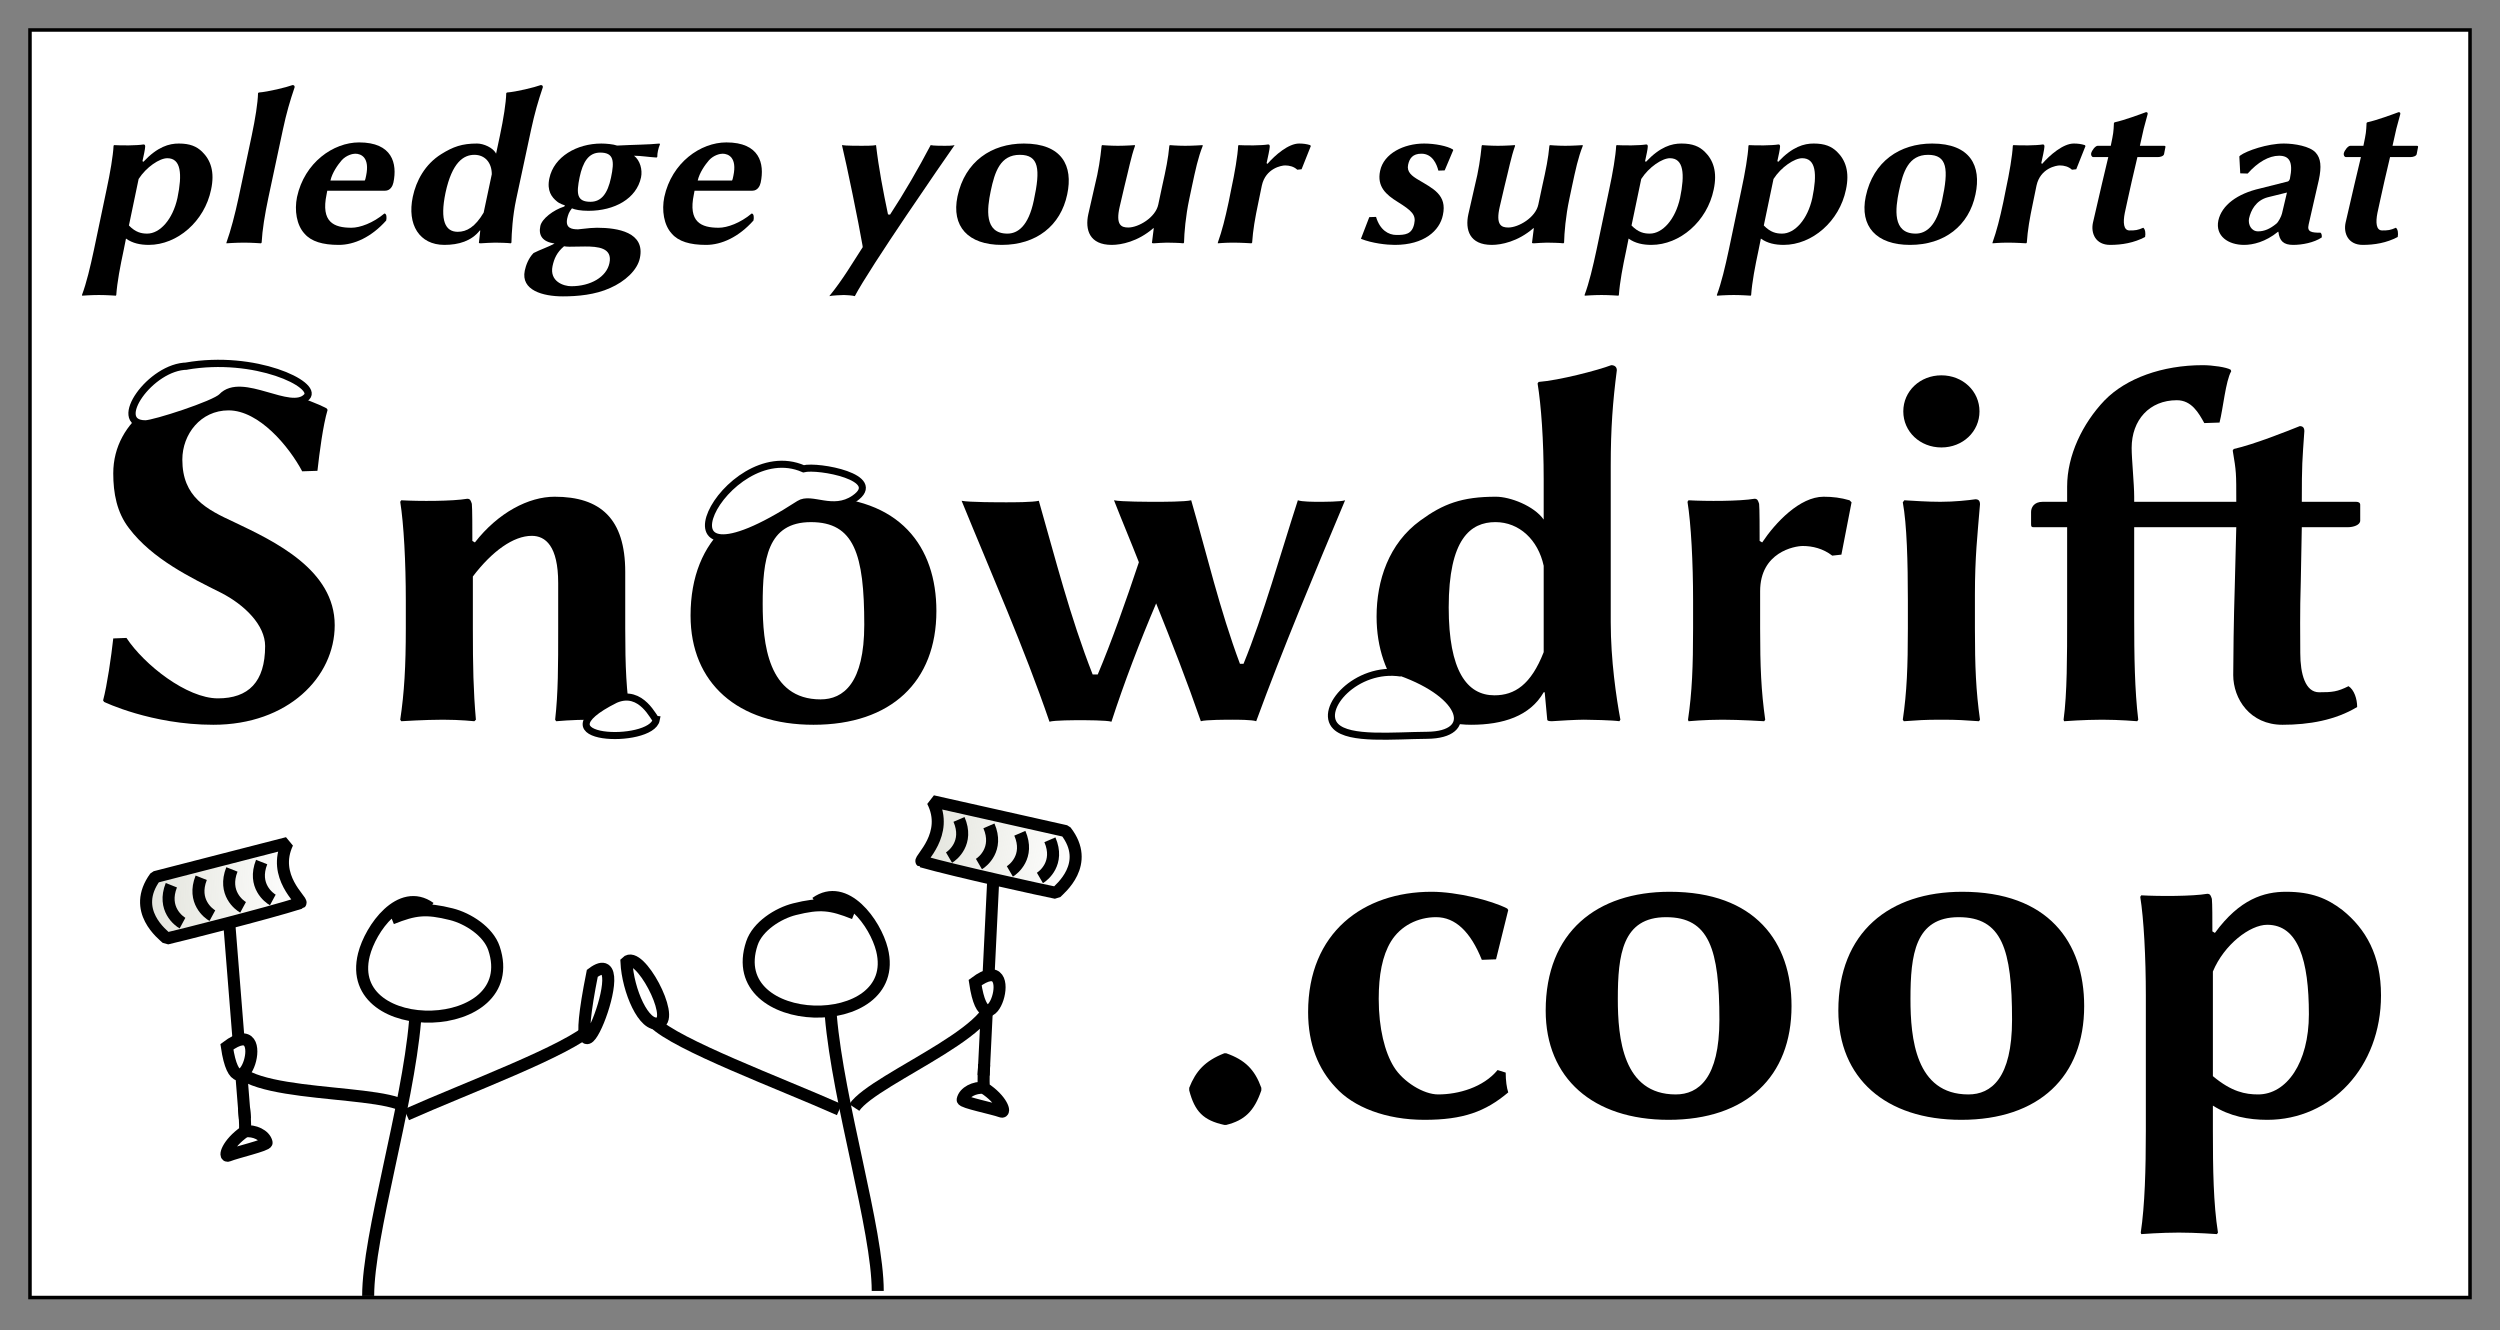 <?xml version="1.0" encoding="UTF-8" standalone="no"?>
<!-- Created with Inkscape (http://www.inkscape.org/) -->

<svg
   xmlns:dc="http://purl.org/dc/elements/1.1/"
   xmlns:cc="http://creativecommons.org/ns#"
   xmlns:rdf="http://www.w3.org/1999/02/22-rdf-syntax-ns#"
   xmlns:svg="http://www.w3.org/2000/svg"
   xmlns="http://www.w3.org/2000/svg"
   xmlns:xlink="http://www.w3.org/1999/xlink"
   xmlns:sodipodi="http://sodipodi.sourceforge.net/DTD/sodipodi-0.dtd"
   xmlns:inkscape="http://www.inkscape.org/namespaces/inkscape"
   version="1.2"
   width="354.384"
   height="188.561"
   id="svg2"
   inkscape:version="0.48.3.1 r9886"
   sodipodi:docname="snowdrift-pledge-full.svg"
   inkscape:export-filename="/home/aaron/Dropbox/Snowdrift artwork/Logo/rendered/snowdrift-pledge-full.png"
   inkscape:export-xdpi="72"
   inkscape:export-ydpi="72">
  <rect width="100%" height="100%" fill="#808080" stroke="none"/>
  <sodipodi:namedview
     pagecolor="#ffffff"
     bordercolor="#666666"
     borderopacity="1"
     objecttolerance="10"
     gridtolerance="10"
     guidetolerance="10"
     inkscape:pageopacity="0"
     inkscape:pageshadow="2"
     inkscape:window-width="903"
     inkscape:window-height="592"
     id="namedview102"
     showgrid="false"
     fit-margin-top="4"
     fit-margin-left="4"
     fit-margin-bottom="4"
     fit-margin-right="4"
     inkscape:zoom="0.89047196"
     inkscape:cx="177.192"
     inkscape:cy="93.251061"
     inkscape:window-x="0"
     inkscape:window-y="38"
     inkscape:window-maximized="0"
     inkscape:current-layer="svg2" />
  <defs
     id="defs4">
    <linearGradient
       id="linearGradient3908">
      <stop
         id="stop3910"
         style="stop-color:#e2e3db;stop-opacity:1"
         offset="0" />
      <stop
         id="stop3912"
         style="stop-color:#e2e3db;stop-opacity:0"
         offset="1" />
    </linearGradient>
    <linearGradient
       id="linearGradient3898">
      <stop
         id="stop3900"
         style="stop-color:#e2e3db;stop-opacity:1"
         offset="0" />
      <stop
         id="stop3902"
         style="stop-color:#e2e3db;stop-opacity:0"
         offset="1" />
    </linearGradient>
    <linearGradient
       id="linearGradient3890">
      <stop
         id="stop3892"
         style="stop-color:#e2e3db;stop-opacity:1"
         offset="0" />
      <stop
         id="stop3894"
         style="stop-color:#e2e3db;stop-opacity:0"
         offset="1" />
    </linearGradient>
    <linearGradient
       id="linearGradient3864">
      <stop
         id="stop3866"
         style="stop-color:#333333;stop-opacity:1"
         offset="0" />
    </linearGradient>
    <linearGradient
       id="linearGradient4162">
      <stop
         id="stop4164"
         style="stop-color:#ffffff;stop-opacity:1"
         offset="0" />
    </linearGradient>
    <linearGradient
       id="linearGradient4134">
      <stop
         id="stop4136"
         style="stop-color:#ffffff;stop-opacity:1"
         offset="0" />
    </linearGradient>
    <linearGradient
       id="linearGradient4128">
      <stop
         id="stop4130"
         style="stop-color:#ffffff;stop-opacity:1"
         offset="0" />
    </linearGradient>
    <linearGradient
       id="linearGradient4122">
      <stop
         id="stop4124"
         style="stop-color:#ffffff;stop-opacity:1"
         offset="0" />
    </linearGradient>
    <linearGradient
       id="linearGradient4096">
      <stop
         id="stop4098"
         style="stop-color:#ffffff;stop-opacity:1"
         offset="0" />
    </linearGradient>
    <radialGradient
       cx="-480.725"
       cy="443.142"
       r="10.701"
       fx="-480.725"
       fy="443.142"
       id="radialGradient4102"
       xlink:href="#linearGradient4096"
       gradientUnits="userSpaceOnUse"
       gradientTransform="matrix(1.064,0.257,-0.113,0.466,93.603,360.435)" />
    <linearGradient
       x1="-586.634"
       y1="457.53"
       x2="-578.333"
       y2="456.958"
       id="linearGradient4126"
       xlink:href="#linearGradient4122"
       gradientUnits="userSpaceOnUse"
       gradientTransform="translate(2.269,-12.154)" />
    <linearGradient
       x1="-630.481"
       y1="457.808"
       x2="-604.693"
       y2="457.808"
       id="linearGradient4132"
       xlink:href="#linearGradient4128"
       gradientUnits="userSpaceOnUse"
       gradientTransform="matrix(1,0,0,1.062,-18.15,-86.438)" />
    <linearGradient
       x1="-566.929"
       y1="414.818"
       x2="-544.884"
       y2="414.818"
       id="linearGradient4166"
       xlink:href="#linearGradient4162"
       gradientUnits="userSpaceOnUse" />
    <linearGradient
       x1="-273.526"
       y1="373.75"
       x2="-253.284"
       y2="373.75"
       id="linearGradient3906"
       xlink:href="#linearGradient3898"
       gradientUnits="userSpaceOnUse"
       spreadMethod="pad" />
    <linearGradient
       x1="-252.701"
       y1="374.046"
       x2="-273.408"
       y2="375.756"
       id="linearGradient3914"
       xlink:href="#linearGradient3908"
       gradientUnits="userSpaceOnUse" />
  </defs>
  <rect
     style="fill:#ffffff;fill-opacity:1;stroke:#000000;stroke-width:0.5;stroke-linejoin:miter;stroke-miterlimit:4;stroke-opacity:1;stroke-dasharray:none"
     id="rect3080"
     width="345.884"
     height="179.68"
     x="4.25"
     y="4.25" />
  <g
     transform="translate(660.961,-339.778)"
     id="layer1">
    <g
       id="g4236" />
    <g
       transform="translate(6,-4)"
       id="g3106">
      <g
         transform="translate(311.429,100)"
         id="flowRoot2985"
         style="font-size:12px;font-style:normal;font-variant:normal;font-weight:bold;font-stretch:normal;line-height:125%;letter-spacing:0px;word-spacing:0px;fill:#000000;fill-opacity:1;stroke:none;font-family:Linux Biolinum Shadow O;-inkscape-font-specification:Linux Biolinum Shadow O Bold">
        <path
           d="m -947.503,342.774 c -4.392,0 -10.44,-4.752 -12.96,-8.568 l -1.872,0.072 c -0.288,2.592 -0.864,6.624 -1.44,8.784 l 0.144,0.216 c 0,0 6.696,3.24 15.48,3.24 10.584,0 17.208,-6.768 17.208,-14.112 0,-7.848 -8.496,-11.88 -14.256,-14.616 -3.888,-1.8 -7.344,-3.528 -7.344,-8.856 0,-3.6 2.592,-6.984 6.552,-6.984 4.32,0 8.568,5.112 10.44,8.64 l 2.16,-0.072 c 0.288,-2.592 0.792,-6.48 1.44,-8.64 l -0.144,-0.216 c 0,0 -5.904,-3.24 -14.688,-3.24 -8.136,0 -15.552,4.824 -15.552,12.456 0,2.808 0.504,5.544 2.232,7.776 3.312,4.392 8.856,7.056 13.032,9.144 3.384,1.728 6.264,4.608 6.264,7.56 0,5.112 -2.376,7.416 -6.696,7.416"
           id="path3908"
           style="font-size:72px;font-family:Linux Biolinum O;-inkscape-font-specification:Linux Biolinum O Bold"
           inkscape:connector-curvature="0" />
        <path
           d="m -889.761,332.838 0,-7.992 c 0,-7.56 -3.528,-10.656 -10.008,-10.656 -3.672,0 -7.992,2.232 -11.304,6.48 l -0.36,-0.216 c 0,-1.584 0,-4.608 -0.072,-5.256 -0.144,-0.432 -0.216,-0.72 -0.648,-0.72 -2.088,0.36 -6.84,0.36 -9.36,0.216 l -0.144,0.216 c 0.504,3.096 0.792,8.64 0.792,13.968 l 0,3.96 c 0,5.4 -0.216,9.144 -0.792,12.96 l 0.144,0.216 c 0,0 3.384,-0.216 5.904,-0.216 2.448,0 4.464,0.216 4.464,0.216 l 0.216,-0.216 c -0.36,-4.104 -0.432,-7.488 -0.432,-12.96 l 0,-7.344 c 2.736,-3.6 5.76,-5.76 8.352,-5.76 1.944,0 3.744,1.44 3.744,6.696 l 0,6.408 c 0,5.4 0,9.144 -0.432,12.96 l 0.144,0.216 c 0,0 2.304,-0.216 4.824,-0.216 2.448,0 5.616,0.216 5.616,0.216 l 0.144,-0.216 c -0.648,-4.104 -0.792,-7.488 -0.792,-12.96"
           id="path3910"
           style="font-size:72px;font-family:Linux Biolinum O;-inkscape-font-specification:Linux Biolinum O Bold"
           inkscape:connector-curvature="0" />
        <path
           d="m -880.501,331.038 c 0,9.576 6.696,15.48 17.424,15.48 11.016,0 17.424,-6.12 17.424,-16.128 0,-9.072 -5.112,-16.2 -17.28,-16.2 -10.296,0 -17.568,5.688 -17.568,16.848 m 17.064,-13.248 c 6.12,0 7.56,4.536 7.56,14.544 0,8.28 -2.952,10.584 -6.192,10.584 -7.488,0 -8.208,-7.992 -8.208,-13.536 0,-6.264 0.648,-11.592 6.84,-11.592"
           id="path3912"
           style="font-size:72px;font-family:Linux Biolinum O;-inkscape-font-specification:Linux Biolinum O Bold"
           inkscape:connector-curvature="0" />
        <path
           d="m -829.623,346.086 c 0.648,-0.216 3.672,-0.216 4.32,-0.216 0.648,0 3.888,0 4.464,0.216 1.8,-5.544 4.032,-11.376 6.336,-16.776 2.232,5.544 4.392,11.088 6.336,16.704 0.648,-0.216 3.816,-0.216 4.464,-0.216 0.648,0 2.808,0 3.384,0.216 3.744,-10.224 8.28,-21.024 12.6,-31.32 -0.576,0.216 -3.096,0.216 -3.744,0.216 -0.648,0 -2.376,0 -2.952,-0.216 -2.448,7.56 -4.896,16.344 -7.704,23.184 l -0.504,0 c -2.88,-7.704 -4.68,-15.48 -6.912,-23.184 -0.864,0.216 -4.032,0.216 -4.968,0.216 -1.008,0 -4.968,0 -5.976,-0.216 1.152,2.952 2.376,5.832 3.528,8.784 -1.872,5.616 -3.888,11.304 -5.832,15.912 l -0.72,0 c -3.24,-8.28 -5.256,-16.344 -7.632,-24.624 -0.864,0.216 -3.672,0.216 -4.608,0.216 -1.008,0 -5.328,0 -6.336,-0.216 4.32,10.584 8.856,20.808 12.456,31.32"
           id="path3914"
           style="font-size:72px;font-family:Linux Biolinum O;-inkscape-font-specification:Linux Biolinum O Bold"
           inkscape:connector-curvature="0" />
        <path
           d="m -759.566,336.222 c -1.8,4.608 -4.104,6.12 -6.984,6.12 -3.888,0 -6.48,-3.456 -6.48,-12.456 0,-9.72 3.096,-12.096 6.624,-12.096 3.384,0 6.048,2.52 6.84,6.192 l 0,12.24 m 0,5.688 0.144,0 0.36,3.888 c 0,0.144 0.216,0.216 0.648,0.216 0.936,-0.072 3.528,-0.216 4.536,-0.216 0.936,0 4.104,0.072 5.04,0.216 l 0.144,-0.216 c -0.576,-3.096 -1.368,-8.424 -1.368,-13.824 l 0,-22.176 c 0,-5.328 0.288,-9.072 0.864,-13.536 0,-0.504 -0.36,-0.72 -0.792,-0.72 -1.872,0.72 -7.416,2.16 -10.296,2.376 l -0.144,0.216 c 0.504,3.096 0.864,8.064 0.864,13.536 l 0,5.76 c -1.368,-1.944 -4.752,-3.24 -6.768,-3.24 -4.824,0 -7.488,1.008 -10.728,3.384 -4.464,3.24 -6.192,8.496 -6.192,13.608 0,8.856 5.4,15.336 13.392,15.336 4.536,0 8.352,-1.224 10.296,-4.608"
           id="path3916"
           style="font-size:72px;font-family:Linux Biolinum O;-inkscape-font-specification:Linux Biolinum O Bold"
           inkscape:connector-curvature="0" />
        <path
           d="m -728.597,320.67 -0.36,-0.216 c 0,-1.584 -10e-6,-4.608 -0.072,-5.256 -0.144,-0.432 -0.216,-0.72 -0.648,-0.72 -2.088,0.36 -6.84,0.36 -9.36,0.216 l -0.144,0.216 c 0.504,3.096 0.792,8.64 0.792,13.968 l 0,3.96 c 0,5.4 -0.144,9.072 -0.72,12.96 l 0.072,0.216 c 0,0 2.304,-0.216 4.824,-0.216 2.448,0 5.904,0.216 5.904,0.216 l 0.144,-0.216 c -0.576,-4.104 -0.72,-7.488 -0.72,-12.96 l 0,-5.256 c 0,-5.544 4.896,-6.408 6.048,-6.408 1.368,0 2.88,0.36 4.176,1.368 l 1.296,-0.144 1.44,-7.416 -0.288,-0.288 c -1.224,-0.36 -2.376,-0.504 -3.672,-0.504 -3.384,0 -6.84,3.672 -8.712,6.48"
           id="path3918"
           style="font-size:72px;font-family:Linux Biolinum O;-inkscape-font-specification:Linux Biolinum O Bold"
           inkscape:connector-curvature="0" />
        <path
           d="m -708.59,302.094 c 0,2.88 2.376,5.112 5.4,5.112 3.024,0 5.4,-2.232 5.4,-5.112 0,-2.88 -2.376,-5.112 -5.4,-5.112 -3.024,0 -5.4,2.232 -5.4,5.112 m 0.648,26.784 0,3.96 c 0,5.4 -0.144,9.072 -0.72,12.96 l 0.144,0.216 c 2.16,-0.144 2.808,-0.216 5.328,-0.216 2.448,0 3.168,0.072 5.328,0.216 l 0.144,-0.216 c -0.576,-4.104 -0.72,-7.488 -0.72,-12.96 l 0,-4.752 c 0,-5.4 0.36,-8.424 0.72,-12.816 0,-0.504 -0.216,-0.72 -0.648,-0.72 -1.008,0.144 -2.952,0.36 -4.968,0.36 -1.872,0 -3.816,-0.144 -5.112,-0.216 l -0.216,0.288 c 0.576,3.096 0.72,8.496 0.72,13.896"
           id="path3920"
           style="font-size:72px;font-family:Linux Biolinum O;-inkscape-font-specification:Linux Biolinum O Bold"
           inkscape:connector-curvature="0" />
        <path
           d="m -680.038,300.51 c -3.168,3.312 -5.328,7.848 -5.328,12.24 l 0,2.16 -3.456,0 c -1.296,0 -1.656,0.864 -1.656,1.44 l 0,1.728 c 0,0.36 0.072,0.432 0.36,0.432 l 4.752,0 0,12.888 c 0,5.4 0,10.728 -0.504,14.4 l 0.072,0.216 c 0,0 2.88,-0.216 5.4,-0.216 2.448,0 4.968,0.216 4.968,0.216 l 0.144,-0.216 c -0.504,-4.176 -0.576,-9 -0.576,-14.4 l 0,-12.888 9.72,0 0.576,0 4.176,0 -0.216,8.496 c -0.144,4.32 -0.216,10.296 -0.216,12.456 0,3.384 2.376,7.056 6.984,7.056 3.744,0 7.488,-0.648 10.584,-2.52 0,-1.152 -0.432,-2.448 -1.224,-2.952 -1.584,0.792 -2.304,0.864 -4.176,0.864 -1.944,0 -2.664,-2.592 -2.664,-5.544 0,-2.16 -0.072,-5.832 0.072,-10.152 l 0.144,-7.704 6.552,0 c 0.72,0 1.728,-0.288 1.728,-0.936 l 0,-2.232 c 0,-0.288 -0.216,-0.432 -0.576,-0.432 l -7.704,0 c 0,-5.4 0.072,-5.832 0.36,-10.008 0,-0.504 -0.216,-0.72 -0.648,-0.72 -1.8,0.72 -6.48,2.592 -9.36,3.24 l -0.144,0.216 c 0.504,3.024 0.504,3.096 0.504,7.272 l -3.096,0 -1.08,0 -10.296,0 0,-0.72 c 0,-1.8 -0.36,-5.328 -0.36,-6.912 0,-3.96 2.52,-6.768 6.408,-6.768 2.088,0 3.096,1.8 3.888,3.24 l 2.16,-0.072 c 0.504,-1.944 0.864,-5.904 1.656,-7.272 l -0.072,-0.216 c -0.576,-0.36 -2.592,-0.648 -3.96,-0.648 -5.76,0 -10.872,1.872 -13.896,4.968"
           id="path3922"
           style="font-size:72px;font-family:Linux Biolinum O;-inkscape-font-specification:Linux Biolinum O Bold"
           inkscape:connector-curvature="0" />
      </g>
      <path
         d="m -553.063,410.231 c -11.072,-4.85 -23.478,19.805 -0.602,4.986 1.705,-1.104 4.765,1.333 7.824,-0.773 4.336,-2.986 -5.14,-4.738 -7.222,-4.213 z"
         id="path3186"
         style="fill:url(#linearGradient4166);fill-opacity:1;stroke:#000000;stroke-width:1px;stroke-linecap:butt;stroke-linejoin:miter;stroke-opacity:1"
         inkscape:connector-curvature="0" />
      <path
         d="m -573.931,445.803 c -0.288,-0.007 -2.071,-4.474 -5.789,-2.865 -11.74,5.87 5.09,6.474 5.789,2.865 z"
         id="path3190"
         style="fill:url(#linearGradient4126);fill-opacity:1;stroke:#000000;stroke-width:1px;stroke-linecap:butt;stroke-linejoin:miter;stroke-opacity:1"
         inkscape:connector-curvature="0" />
      <path
         d="m -640.411,395.68 c -5.215,0 -10.881,8.186 -5.933,8.186 1.23,0 9.831,-2.771 10.833,-3.834 2.824,-2.999 9.741,2.437 12.036,0 1.634,-1.735 -7.333,-6.055 -17.106,-4.352"
         id="path3198"
         style="fill:url(#linearGradient4132);fill-opacity:1;stroke:#000000;stroke-width:1.03px;stroke-linecap:butt;stroke-linejoin:miter;stroke-opacity:1"
         inkscape:connector-curvature="0" />
      <path
         d="m -468.331,439.19 c -6.4,-1.016 -11.754,5.09 -9.281,7.563 1.937,1.937 8.106,1.296 12.944,1.256 6.897,-0.057 5.42,-5.66 -3.777,-8.934"
         id="path4094"
         style="fill:url(#radialGradient4102);fill-opacity:1;stroke:#000000;stroke-width:1px;stroke-linecap:butt;stroke-linejoin:miter;stroke-opacity:1"
         inkscape:connector-curvature="0" />
    </g>
    <g
       transform="translate(469.444,152)"
       id="flowRoot3098"
       style="font-size:12px;font-style:normal;font-variant:normal;font-weight:bold;font-stretch:normal;line-height:125%;letter-spacing:0px;word-spacing:0px;fill:#000000;fill-opacity:1;stroke:none;font-family:Linux Biolinum Shadow O;-inkscape-font-specification:Linux Biolinum Shadow O Bold">
      <path
         d="m -961.831,342.342 c 0.792,3.024 2.016,4.248 4.968,4.896 l 0.288,0 c 2.592,-0.648 3.96,-1.944 4.968,-4.896 l 0,-0.36 c -0.936,-2.592 -2.304,-3.96 -4.968,-4.896 l -0.288,0 c -2.736,1.08 -4.032,2.52 -4.968,4.896 l 0,0.36"
         id="path3897"
         style="font-size:72px;font-family:Linux Biolinum O;-inkscape-font-specification:Linux Biolinum O Bold"
         inkscape:connector-curvature="0" />
      <path
         d="m -926.832,317.79 c 2.736,0 4.896,2.088 6.48,6.048 l 2.016,-0.072 1.728,-6.984 -0.144,-0.216 c -2.232,-1.152 -7.128,-2.376 -10.728,-2.376 -9.648,0 -17.496,5.76 -17.496,17.064 0,4.536 1.44,8.064 3.888,10.656 2.52,2.808 7.128,4.608 12.6,4.608 5.472,0 8.64,-1.152 11.88,-3.888 -0.216,-0.648 -0.36,-1.656 -0.36,-2.808 l -1.152,-0.36 c -2.016,2.448 -5.544,3.456 -8.424,3.456 -2.088,0 -4.968,-1.8 -6.264,-3.888 -1.296,-2.088 -2.16,-5.472 -2.16,-9.648 0,-3.384 0.504,-6.12 1.728,-8.136 1.368,-2.232 3.816,-3.456 6.408,-3.456"
         id="path3899"
         style="font-size:72px;font-family:Linux Biolinum O;-inkscape-font-specification:Linux Biolinum O Bold"
         inkscape:connector-curvature="0" />
      <path
         d="m -911.298,331.038 c 0,9.576 6.696,15.48 17.424,15.48 11.016,0 17.424,-6.12 17.424,-16.128 0,-9.072 -5.112,-16.2 -17.28,-16.2 -10.296,0 -17.568,5.688 -17.568,16.848 m 17.064,-13.248 c 6.12,0 7.56,4.536 7.56,14.544 0,8.28 -2.952,10.584 -6.192,10.584 -7.488,0 -8.208,-7.992 -8.208,-13.536 0,-6.264 0.648,-11.592 6.84,-11.592"
         id="path3901"
         style="font-size:72px;font-family:Linux Biolinum O;-inkscape-font-specification:Linux Biolinum O Bold"
         inkscape:connector-curvature="0" />
      <path
         d="m -869.814,331.038 c 0,9.576 6.696,15.48 17.424,15.48 11.016,0 17.424,-6.12 17.424,-16.128 0,-9.072 -5.112,-16.2 -17.28,-16.2 -10.296,0 -17.568,5.688 -17.568,16.848 m 17.064,-13.248 c 6.12,0 7.56,4.536 7.56,14.544 0,8.28 -2.952,10.584 -6.192,10.584 -7.488,0 -8.208,-7.992 -8.208,-13.536 0,-6.264 0.648,-11.592 6.84,-11.592"
         id="path3903"
         style="font-size:72px;font-family:Linux Biolinum O;-inkscape-font-specification:Linux Biolinum O Bold"
         inkscape:connector-curvature="0" />
      <path
         d="m -816.72,325.494 c 1.584,-3.816 5.256,-6.624 7.704,-6.624 4.392,0 5.904,5.04 5.904,12.672 0,6.912 -3.168,11.376 -7.2,11.376 -1.8,0 -3.744,-0.36 -6.408,-2.592 l 0,-14.832 m 0.288,-5.472 -0.36,-0.216 c 0,-1.584 -10e-6,-3.96 -0.072,-4.608 -0.144,-0.432 -0.216,-0.72 -0.648,-0.72 -2.088,0.36 -6.84,0.36 -9.36,0.216 l -0.144,0.216 c 0.504,3.096 0.792,8.64 0.792,13.968 l 0,19.224 c 0,5.4 -0.144,10.584 -0.72,14.4 l 0.072,0.216 c 0,0 2.808,-0.216 5.328,-0.216 2.448,0 5.4,0.216 5.4,0.216 l 0.144,-0.216 c -0.648,-4.104 -0.72,-9 -0.72,-14.4 l 0,-3.6 c 2.376,1.512 5.04,2.016 7.704,2.016 9.072,0 16.128,-7.488 16.128,-17.64 0,-5.688 -2.16,-9.432 -5.472,-12.096 -2.16,-1.656 -4.392,-2.592 -7.992,-2.592 -3.096,0 -6.552,1.008 -10.08,5.832"
         id="path3905"
         style="font-size:72px;font-family:Linux Biolinum O;-inkscape-font-specification:Linux Biolinum O Bold"
         inkscape:connector-curvature="0" />
    </g>
    <g
       id="text3124"
       style="font-size:24px;font-style:normal;font-variant:normal;font-weight:bold;font-stretch:normal;line-height:125%;letter-spacing:0px;word-spacing:0px;fill:#000000;fill-opacity:1;stroke:none;font-family:Linux Biolinum Keyboard O;-inkscape-font-specification:Linux Biolinum Keyboard O Bold">
      <path
         d="m -641.31,365.149 c 1.088,-1.696 2.976,-2.944 4.064,-2.944 1.952,0 2.144,2.24 1.44,5.632 -0.672,3.072 -2.496,5.056 -4.288,5.056 -0.8,0 -1.632,-0.16 -2.592,-1.152 l 1.376,-6.592 m 0.672,-2.432 -0.128,-0.096 c 0.16,-0.704 0.384,-1.76 0.384,-2.048 0,-0.192 -0.032,-0.32 -0.224,-0.32 -0.96,0.16 -3.072,0.16 -4.192,0.096 l -0.064,0.096 c -0.064,1.376 -0.48,3.84 -0.992,6.208 l -1.792,8.544 c -0.512,2.4 -1.056,4.704 -1.696,6.4 l 0.032,0.096 c 0,0 1.248,-0.096 2.368,-0.096 1.088,0 2.4,0.096 2.4,0.096 l 0.064,-0.096 c 0.128,-1.824 0.544,-4 1.056,-6.4 l 0.32,-1.6 c 0.928,0.672 2.048,0.896 3.232,0.896 4.032,0 7.904,-3.328 8.832,-7.84 0.544,-2.528 -0.064,-4.192 -1.28,-5.376 -0.768,-0.736 -1.696,-1.152 -3.296,-1.152 -1.376,0 -3.008,0.448 -5.024,2.592"
         id="path3925"
         style="font-size:32px;font-style:italic;font-family:Linux Biolinum Slanted O;-inkscape-font-specification:Linux Biolinum Slanted O Bold Italic"
         inkscape:connector-curvature="0" />
      <path
         d="m -627.136,367.773 c -0.512,2.4 -1.12,4.704 -1.728,6.4 l 0,0.096 c 0,0 1.376,-0.096 2.496,-0.096 1.088,0 2.4,0.096 2.4,0.096 l 0.096,-0.096 c 0.096,-1.824 0.448,-3.968 0.96,-6.4 l 2.048,-9.6 c 0.512,-2.4 0.992,-4.032 1.664,-6.016 0.032,-0.224 -0.096,-0.32 -0.288,-0.32 -0.864,0.32 -3.488,0.96 -4.8,1.056 l -0.096,0.096 c -0.032,1.376 -0.384,3.584 -0.896,6.016 l -1.856,8.768"
         id="path3927"
         style="font-size:32px;font-style:italic;font-family:Linux Biolinum Slanted O;-inkscape-font-specification:Linux Biolinum Slanted O Bold Italic"
         inkscape:connector-curvature="0" />
      <path
         d="m -614.122,365.373 c 0.256,-1.12 1.024,-2.208 1.6,-2.88 0.672,-0.736 1.568,-0.928 1.92,-0.928 0.864,0 2.08,0.576 1.536,3.136 -0.032,0.192 -0.128,0.608 -0.192,0.672 l -4.864,0 m 7.648,4.672 c -1.6,1.344 -3.456,2.016 -4.672,2.016 -2.496,0 -4.352,-0.8 -3.52,-4.736 0.032,-0.224 0.064,-0.352 0.096,-0.512 l 8.192,0 c 0.768,0 1.088,-0.704 1.184,-1.152 0.576,-2.72 -0.16,-5.696 -4.864,-5.696 -3.648,0 -7.744,2.848 -8.8,7.744 -0.384,1.888 -0.064,3.968 1.056,5.184 0.96,1.12 2.592,1.6 4.864,1.6 2.208,0 4.64,-1.12 6.72,-3.456 0.096,-0.416 0.064,-0.992 -0.256,-0.992"
         id="path3929"
         style="font-size:32px;font-style:italic;font-family:Linux Biolinum Slanted O;-inkscape-font-specification:Linux Biolinum Slanted O Bold Italic"
         inkscape:connector-curvature="0" />
      <path
         d="m -592.4,369.917 c -1.216,2.048 -2.4,2.72 -3.68,2.72 -1.728,0 -2.56,-1.536 -1.728,-5.536 0.928,-4.32 2.56,-5.376 4.096,-5.376 1.504,0 2.464,1.12 2.464,2.752 l -1.152,5.44 m -0.544,2.528 0.064,0 -0.192,1.728 c -0.032,0.064 0.064,0.096 0.256,0.096 0.448,-0.032 1.6,-0.096 2.048,-0.096 0.416,0 1.792,0.032 2.208,0.096 l 0.096,-0.096 c 0.032,-1.376 0.16,-3.744 0.672,-6.144 l 2.112,-9.856 c 0.512,-2.368 0.992,-4.032 1.664,-6.016 0.032,-0.224 -0.096,-0.32 -0.288,-0.32 -0.864,0.32 -3.488,0.96 -4.8,1.056 l -0.096,0.096 c -0.032,1.376 -0.384,3.584 -0.896,6.016 l -0.544,2.56 c -0.416,-0.864 -1.792,-1.44 -2.688,-1.44 -2.144,0 -3.392,0.448 -5.088,1.504 -2.304,1.44 -3.552,3.776 -4.032,6.048 -0.832,3.936 0.928,6.816 4.48,6.816 2.016,0 3.84,-0.544 5.024,-2.048"
         id="path3931"
         style="font-size:32px;font-style:italic;font-family:Linux Biolinum Slanted O;-inkscape-font-specification:Linux Biolinum Slanted O Bold Italic"
         inkscape:connector-curvature="0" />
      <path
         d="m -570.092,364.925 c 0.224,-1.088 -0.128,-2.4 -0.992,-3.072 0.96,0 2.08,0.192 3.2,0.256 l 0.096,-0.096 c 0,-0.288 0.032,-0.576 0.096,-0.864 0.064,-0.288 0.16,-0.64 0.288,-0.928 l -0.064,-0.096 c -1.568,0.16 -3.584,0.16 -6.016,0.288 -0.512,-0.192 -1.568,-0.288 -2.24,-0.288 -3.456,0 -6.72,1.856 -7.36,4.928 -0.384,1.792 0.352,2.688 1.056,3.264 0.384,0.352 1.152,0.576 1.152,0.576 l -0.096,0.16 c -1.536,0.48 -3.168,1.728 -3.392,2.752 -0.288,1.344 0.288,2.24 2.016,2.496 -0.8,0.448 -2.112,0.896 -2.976,1.344 -0.704,0.704 -1.088,1.728 -1.248,2.496 -0.576,2.784 2.56,3.648 5.408,3.648 2.08,0 4.576,-0.224 6.688,-1.184 2.112,-0.928 3.872,-2.528 4.224,-4.256 0.768,-3.648 -3.136,-4.288 -6.08,-4.288 -0.544,0 -1.312,0.064 -2.08,0.16 -0.448,0.032 -0.448,0.064 -0.608,0.064 -0.896,0 -1.824,-0.16 -1.536,-1.536 0.128,-0.512 0.224,-0.896 0.672,-1.44 0.416,0.192 1.248,0.352 2.336,0.352 3.712,0 6.816,-1.728 7.456,-4.736 m -4.256,0.032 c -0.48,2.272 -1.376,3.424 -2.912,3.424 -1.952,0 -2.016,-1.152 -1.536,-3.488 0.448,-2.112 1.248,-3.488 2.912,-3.488 1.92,0 2.048,1.152 1.536,3.552 m -6.656,9.728 c 0.192,0.032 0.448,0.064 0.736,0.064 0.928,0 1.792,-0.032 2.24,-0.032 1.792,0 3.936,0.16 3.456,2.368 -0.416,1.952 -2.656,3.264 -5.408,3.264 -1.088,0 -3.104,-0.672 -2.656,-2.848 0.224,-1.056 0.608,-1.952 1.632,-2.816"
         id="path3933"
         style="font-size:32px;font-style:italic;font-family:Linux Biolinum Slanted O;-inkscape-font-specification:Linux Biolinum Slanted O Bold Italic"
         inkscape:connector-curvature="0" />
      <path
         d="m -562.059,365.373 c 0.256,-1.12 1.024,-2.208 1.6,-2.88 0.672,-0.736 1.568,-0.928 1.92,-0.928 0.864,0 2.08,0.576 1.536,3.136 -0.032,0.192 -0.128,0.608 -0.192,0.672 l -4.864,0 m 7.648,4.672 c -1.6,1.344 -3.456,2.016 -4.672,2.016 -2.496,0 -4.352,-0.8 -3.52,-4.736 0.032,-0.224 0.064,-0.352 0.096,-0.512 l 8.192,0 c 0.768,0 1.088,-0.704 1.184,-1.152 0.576,-2.72 -0.16,-5.696 -4.864,-5.696 -3.648,0 -7.744,2.848 -8.8,7.744 -0.384,1.888 -0.064,3.968 1.056,5.184 0.96,1.12 2.592,1.6 4.864,1.6 2.208,0 4.64,-1.12 6.72,-3.456 0.096,-0.416 0.064,-0.992 -0.256,-0.992"
         id="path3935"
         style="font-size:32px;font-style:italic;font-family:Linux Biolinum Slanted O;-inkscape-font-specification:Linux Biolinum Slanted O Bold Italic"
         inkscape:connector-curvature="0" />
      <path
         d="m -541.611,360.349 c 0.672,2.784 2.368,11.008 2.912,14.208 l 0.032,0.256 c -1.536,2.368 -2.784,4.544 -4.736,6.944 0.352,-0.096 1.76,-0.16 2.08,-0.16 0.32,0 1.248,0.064 1.536,0.16 2.08,-4 12.64,-19.264 14.144,-21.408 -0.32,0.096 -1.056,0.096 -1.376,0.096 -0.32,0 -1.696,0 -2.016,-0.096 -1.696,3.232 -3.744,6.784 -5.76,9.856 l -0.288,-0.032 c -0.704,-3.36 -1.312,-6.528 -1.696,-9.824 -0.416,0.096 -1.568,0.096 -2.016,0.096 -0.416,0 -2.368,0 -2.816,-0.096"
         id="path3937"
         style="font-size:32px;font-style:italic;font-family:Linux Biolinum Slanted O;-inkscape-font-specification:Linux Biolinum Slanted O Bold Italic"
         inkscape:connector-curvature="0" />
      <path
         d="m -525.231,367.613 c -0.896,4.256 1.504,6.88 6.272,6.88 4.896,0 8.352,-2.72 9.28,-7.168 0.864,-4.032 -0.736,-7.2 -6.144,-7.2 -4.576,0 -8.352,2.528 -9.408,7.488 m 8.832,-5.888 c 2.72,0 2.944,2.016 1.984,6.464 -0.768,3.68 -2.304,4.704 -3.744,4.704 -3.328,0 -2.88,-3.552 -2.368,-6.016 0.576,-2.784 1.376,-5.152 4.128,-5.152"
         id="path3939"
         style="font-size:32px;font-style:italic;font-family:Linux Biolinum Slanted O;-inkscape-font-specification:Linux Biolinum Slanted O Bold Italic"
         inkscape:connector-curvature="0" />
      <path
         d="m -497.474,372.125 0.064,0 -0.256,2.048 c -0.032,0.064 0.064,0.096 0.256,0.096 0.448,-0.032 1.408,-0.096 1.856,-0.096 0.416,0 1.92,0.032 2.336,0.096 l 0.096,-0.096 c 0.032,-1.376 0.224,-3.744 0.736,-6.144 l 0.384,-1.824 c 0.512,-2.4 0.864,-4.064 1.536,-5.76 l -0.032,-0.096 c 0,0 -1.344,0.096 -2.464,0.096 -1.088,0 -2.176,-0.096 -2.176,-0.096 l -0.064,0.096 c -0.16,1.792 -0.48,3.328 -1.024,5.76 l -0.544,2.56 c -0.384,1.856 -2.816,3.264 -4.256,3.264 -0.96,0 -1.824,-0.32 -1.216,-2.944 l 0.672,-2.88 c 0.608,-2.4 0.928,-4.16 1.504,-5.76 l -0.032,-0.096 c 0,0 -1.28,0.096 -2.4,0.096 -1.088,0 -2.24,-0.096 -2.24,-0.096 l -0.064,0.096 c -0.192,1.824 -0.416,3.456 -0.992,5.76 l -0.896,3.936 c -0.48,2.208 0.16,4.352 3.328,4.352 1.312,0 3.68,-0.448 5.888,-2.368"
         id="path3941"
         style="font-size:32px;font-style:italic;font-family:Linux Biolinum Slanted O;-inkscape-font-specification:Linux Biolinum Slanted O Bold Italic"
         inkscape:connector-curvature="0" />
      <path
         d="m -481.289,363.005 -0.128,-0.096 c 0.16,-0.704 0.448,-2.048 0.448,-2.336 0,-0.192 -0.032,-0.32 -0.224,-0.32 -0.96,0.16 -3.072,0.16 -4.192,0.096 l -0.064,0.096 c -0.064,1.376 -0.48,3.84 -0.992,6.208 l -0.352,1.76 c -0.512,2.4 -0.928,4.032 -1.536,5.76 l 0,0.096 c 0,0 1.056,-0.096 2.176,-0.096 1.088,0 2.592,0.096 2.592,0.096 l 0.096,-0.096 c 0.128,-1.824 0.384,-3.328 0.896,-5.76 l 0.48,-2.336 c 0.544,-2.464 2.816,-2.848 3.296,-2.848 0.608,0 1.248,0.16 1.728,0.608 l 0.608,-0.064 1.312,-3.296 -0.096,-0.128 c -0.512,-0.16 -0.992,-0.224 -1.568,-0.224 -1.504,0 -3.392,1.632 -4.48,2.88"
         id="path3943"
         style="font-size:32px;font-style:italic;font-family:Linux Biolinum Slanted O;-inkscape-font-specification:Linux Biolinum Slanted O Bold Italic"
         inkscape:connector-curvature="0" />
      <path
         d="m -466.861,370.557 -1.184,3.072 c 1.6,0.64 3.648,0.864 4.8,0.864 4.16,0 6.368,-2.016 6.816,-4.224 0.64,-2.88 -1.44,-3.776 -3.456,-4.992 -0.928,-0.544 -1.696,-1.12 -1.472,-2.144 0.192,-0.896 0.64,-1.568 1.888,-1.568 1.568,0 2.176,1.504 2.4,2.4 l 0.896,-0.032 1.216,-2.88 -0.064,-0.096 c -0.768,-0.48 -2.528,-0.832 -4.064,-0.832 -2.88,0 -5.728,1.408 -6.24,3.872 -0.48,2.24 0.864,3.392 2.464,4.384 2.048,1.28 2.656,1.856 2.368,3.136 -0.32,1.504 -1.312,1.568 -2.528,1.568 -1.12,0 -2.336,-0.704 -2.88,-2.56 l -0.96,0.032"
         id="path3945"
         style="font-size:32px;font-style:italic;font-family:Linux Biolinum Slanted O;-inkscape-font-specification:Linux Biolinum Slanted O Bold Italic"
         inkscape:connector-curvature="0" />
      <path
         d="m -443.599,372.125 0.064,0 -0.256,2.048 c -0.032,0.064 0.064,0.096 0.256,0.096 0.448,-0.032 1.408,-0.096 1.856,-0.096 0.416,0 1.92,0.032 2.336,0.096 l 0.096,-0.096 c 0.032,-1.376 0.224,-3.744 0.736,-6.144 l 0.384,-1.824 c 0.512,-2.4 0.864,-4.064 1.536,-5.76 l -0.032,-0.096 c 0,0 -1.344,0.096 -2.464,0.096 -1.088,0 -2.176,-0.096 -2.176,-0.096 l -0.064,0.096 c -0.16,1.792 -0.48,3.328 -1.024,5.76 l -0.544,2.56 c -0.384,1.856 -2.816,3.264 -4.256,3.264 -0.96,0 -1.824,-0.32 -1.216,-2.944 l 0.672,-2.88 c 0.608,-2.4 0.928,-4.16 1.504,-5.76 l -0.032,-0.096 c 0,0 -1.28,0.096 -2.4,0.096 -1.088,0 -2.24,-0.096 -2.24,-0.096 l -0.064,0.096 c -0.192,1.824 -0.416,3.456 -0.992,5.76 l -0.896,3.936 c -0.48,2.208 0.16,4.352 3.328,4.352 1.312,0 3.68,-0.448 5.888,-2.368"
         id="path3947"
         style="font-size:32px;font-style:italic;font-family:Linux Biolinum Slanted O;-inkscape-font-specification:Linux Biolinum Slanted O Bold Italic"
         inkscape:connector-curvature="0" />
      <path
         d="m -428.31,365.149 c 1.088,-1.696 2.976,-2.944 4.064,-2.944 1.952,0 2.144,2.24 1.44,5.632 -0.672,3.072 -2.496,5.056 -4.288,5.056 -0.8,0 -1.632,-0.16 -2.592,-1.152 l 1.376,-6.592 m 0.672,-2.432 -0.128,-0.096 c 0.16,-0.704 0.384,-1.76 0.384,-2.048 0,-0.192 -0.032,-0.32 -0.224,-0.32 -0.96,0.16 -3.072,0.16 -4.192,0.096 l -0.064,0.096 c -0.064,1.376 -0.48,3.84 -0.992,6.208 l -1.792,8.544 c -0.512,2.4 -1.056,4.704 -1.696,6.4 l 0.032,0.096 c 0,0 1.248,-0.096 2.368,-0.096 1.088,0 2.4,0.096 2.4,0.096 l 0.064,-0.096 c 0.128,-1.824 0.544,-4 1.056,-6.4 l 0.32,-1.6 c 0.928,0.672 2.048,0.896 3.232,0.896 4.032,0 7.904,-3.328 8.832,-7.84 0.544,-2.528 -0.064,-4.192 -1.28,-5.376 -0.768,-0.736 -1.696,-1.152 -3.296,-1.152 -1.376,0 -3.008,0.448 -5.024,2.592"
         id="path3949"
         style="font-size:32px;font-style:italic;font-family:Linux Biolinum Slanted O;-inkscape-font-specification:Linux Biolinum Slanted O Bold Italic"
         inkscape:connector-curvature="0" />
      <path
         d="m -409.56,365.149 c 1.088,-1.696 2.976,-2.944 4.064,-2.944 1.952,0 2.144,2.24 1.44,5.632 -0.672,3.072 -2.496,5.056 -4.288,5.056 -0.8,0 -1.632,-0.16 -2.592,-1.152 l 1.376,-6.592 m 0.672,-2.432 -0.128,-0.096 c 0.16,-0.704 0.384,-1.76 0.384,-2.048 0,-0.192 -0.032,-0.32 -0.224,-0.32 -0.96,0.16 -3.072,0.16 -4.192,0.096 l -0.064,0.096 c -0.064,1.376 -0.48,3.84 -0.992,6.208 l -1.792,8.544 c -0.512,2.4 -1.056,4.704 -1.696,6.4 l 0.032,0.096 c 0,0 1.248,-0.096 2.368,-0.096 1.088,0 2.4,0.096 2.4,0.096 l 0.064,-0.096 c 0.128,-1.824 0.544,-4 1.056,-6.4 l 0.32,-1.6 c 0.928,0.672 2.048,0.896 3.232,0.896 4.032,0 7.904,-3.328 8.832,-7.84 0.544,-2.528 -0.064,-4.192 -1.28,-5.376 -0.768,-0.736 -1.696,-1.152 -3.296,-1.152 -1.376,0 -3.008,0.448 -5.024,2.592"
         id="path3951"
         style="font-size:32px;font-style:italic;font-family:Linux Biolinum Slanted O;-inkscape-font-specification:Linux Biolinum Slanted O Bold Italic"
         inkscape:connector-curvature="0" />
      <path
         d="m -396.481,367.613 c -0.896,4.256 1.504,6.88 6.272,6.88 4.896,0 8.352,-2.72 9.28,-7.168 0.864,-4.032 -0.736,-7.2 -6.144,-7.2 -4.576,0 -8.352,2.528 -9.408,7.488 m 8.832,-5.888 c 2.72,0 2.944,2.016 1.984,6.464 -0.768,3.68 -2.304,4.704 -3.744,4.704 -3.328,0 -2.88,-3.552 -2.368,-6.016 0.576,-2.784 1.376,-5.152 4.128,-5.152"
         id="path3953"
         style="font-size:32px;font-style:italic;font-family:Linux Biolinum Slanted O;-inkscape-font-specification:Linux Biolinum Slanted O Bold Italic"
         inkscape:connector-curvature="0" />
      <path
         d="m -371.476,363.005 -0.128,-0.096 c 0.16,-0.704 0.448,-2.048 0.448,-2.336 0,-0.192 -0.032,-0.32 -0.224,-0.32 -0.96,0.16 -3.072,0.16 -4.192,0.096 l -0.064,0.096 c -0.064,1.376 -0.48,3.84 -0.992,6.208 l -0.352,1.76 c -0.512,2.4 -0.928,4.032 -1.536,5.76 l 0,0.096 c 0,0 1.056,-0.096 2.176,-0.096 1.088,0 2.592,0.096 2.592,0.096 l 0.096,-0.096 c 0.128,-1.824 0.384,-3.328 0.896,-5.76 l 0.48,-2.336 c 0.544,-2.464 2.816,-2.848 3.296,-2.848 0.608,0 1.248,0.16 1.728,0.608 l 0.608,-0.064 1.312,-3.296 -0.096,-0.128 c -0.512,-0.16 -0.992,-0.224 -1.568,-0.224 -1.504,0 -3.392,1.632 -4.48,2.88"
         id="path3955"
         style="font-size:32px;font-style:italic;font-family:Linux Biolinum Slanted O;-inkscape-font-specification:Linux Biolinum Slanted O Bold Italic"
         inkscape:connector-curvature="0" />
      <path
         d="m -364.216,362.045 2.112,0 -0.896,3.776 c -0.448,1.92 -1.056,4.576 -1.28,5.536 -0.32,1.504 0.384,3.136 2.432,3.136 1.664,0 3.392,-0.288 4.96,-1.12 0.096,-0.512 0.032,-1.088 -0.256,-1.312 -0.8,0.352 -1.12,0.384 -1.952,0.384 -0.864,0 -0.928,-1.152 -0.672,-2.464 0.224,-0.96 0.544,-2.592 0.992,-4.512 l 0.8,-3.424 2.912,0 c 0.32,0 0.8,-0.128 0.864,-0.416 l 0.192,-0.992 c 0.032,-0.128 -0.032,-0.192 -0.192,-0.192 l -3.424,0 c 0.512,-2.4 0.576,-2.592 1.088,-4.448 0.064,-0.224 -0.032,-0.32 -0.224,-0.32 -0.864,0.32 -3.104,1.152 -4.448,1.44 l -0.096,0.096 c -0.064,1.344 -0.064,1.376 -0.448,3.232 l -1.856,0 c -0.32,0 -0.832,0.64 -0.928,1.088 -0.032,0.224 0.064,0.512 0.32,0.512"
         id="path3957"
         style="font-size:32px;font-style:italic;font-family:Linux Biolinum Slanted O;-inkscape-font-specification:Linux Biolinum Slanted O Bold Italic"
         inkscape:connector-curvature="0" />
      <path
         d="m -336.776,367.069 -0.704,2.976 c -0.096,0.416 -0.512,1.216 -0.8,1.44 -0.896,0.736 -1.696,1.088 -2.592,1.088 -0.96,0 -1.44,-0.96 -1.28,-1.824 0.256,-1.152 0.96,-2.56 2.656,-3.008 l 2.72,-0.672 m 3.072,4.544 c 0.192,-0.928 1.376,-5.952 1.44,-6.304 0.416,-1.92 0.288,-3.104 -0.448,-3.904 -0.8,-0.896 -2.976,-1.28 -4.512,-1.28 -2.304,0 -5.28,1.024 -6.176,1.696 l -0.128,0.128 0.128,2.4 1.056,0.032 c 1.408,-1.6 3.008,-2.528 4.448,-2.528 1.408,0 2.048,0.8 1.536,3.264 -0.064,0.224 -0.192,0.352 -0.288,0.384 l -3.936,0.992 c -3.232,0.736 -5.44,2.368 -5.92,4.544 -0.448,2.208 1.408,3.456 3.648,3.456 1.248,0 3.04,-0.416 4.8,-1.856 l 0.064,0 c 0.16,1.312 0.736,1.856 2.112,1.856 1.248,0 2.944,-0.32 4.032,-1.056 0.032,-0.256 0,-0.512 -0.16,-0.672 -1.28,0 -1.952,-0.096 -1.696,-1.152"
         id="path3959"
         style="font-size:32px;font-style:italic;font-family:Linux Biolinum Slanted O;-inkscape-font-specification:Linux Biolinum Slanted O Bold Italic"
         inkscape:connector-curvature="0" />
      <path
         d="m -328.404,362.045 2.112,0 -0.896,3.776 c -0.448,1.92 -1.056,4.576 -1.28,5.536 -0.32,1.504 0.384,3.136 2.432,3.136 1.664,0 3.392,-0.288 4.96,-1.12 0.096,-0.512 0.032,-1.088 -0.256,-1.312 -0.8,0.352 -1.12,0.384 -1.952,0.384 -0.864,0 -0.928,-1.152 -0.672,-2.464 0.224,-0.96 0.544,-2.592 0.992,-4.512 l 0.8,-3.424 2.912,0 c 0.32,0 0.8,-0.128 0.864,-0.416 l 0.192,-0.992 c 0.032,-0.128 -0.032,-0.192 -0.192,-0.192 l -3.424,0 c 0.512,-2.4 0.576,-2.592 1.088,-4.448 0.064,-0.224 -0.032,-0.32 -0.224,-0.32 -0.864,0.32 -3.104,1.152 -4.448,1.44 l -0.096,0.096 c -0.064,1.344 -0.064,1.376 -0.448,3.232 l -1.856,0 c -0.32,0 -0.832,0.64 -0.928,1.088 -0.032,0.224 0.064,0.512 0.32,0.512"
         id="path3961"
         style="font-size:32px;font-style:italic;font-family:Linux Biolinum Slanted O;-inkscape-font-specification:Linux Biolinum Slanted O Bold Italic"
         inkscape:connector-curvature="0" />
    </g>
    <g
       transform="matrix(-1.137,0.02,0.02,1.137,-826.416,40.15)"
       id="g3872"
       style="stroke-width:1.5;stroke-miterlimit:4;stroke-dasharray:none">
      <path
         d="m -261.168,400.823 c 0.166,1.724 0.09,2.919 0.09,2.919 -2.288,1.54 -2.679,3.211 -2.133,2.996 1.039,-0.408 4.872,-1.236 4.8,-1.564 -0.207,-0.947 -1.521,-1.553 -2.667,-1.432"
         id="path3874"
         style="fill:none;stroke:#000000;stroke-width:1.5;stroke-linecap:butt;stroke-linejoin:miter;stroke-miterlimit:4;stroke-opacity:1;stroke-dasharray:none"
         inkscape:connector-curvature="0" />
      <path
         d="m -253.799,375.385 c 0.285,-0.285 -3.558,-3.332 -1.519,-7.482 l -16.536,4.022 c -3.109,4.151 0.895,7.214 1.354,7.673 1.487,-0.319 12.426,-2.914 16.7,-4.213 z"
         id="path3876"
         style="fill:url(#linearGradient3914);fill-opacity:1;stroke:#000000;stroke-width:1.5;stroke-linecap:butt;stroke-linejoin:bevel;stroke-miterlimit:4;stroke-opacity:1;stroke-dasharray:none"
         inkscape:connector-curvature="0" />
      <path
         d="m -269.853,372.969 c -1.203,2.93 0.894,4.493 1.328,4.736"
         id="path3878"
         style="fill:none;stroke:#000000;stroke-width:1.5;stroke-linecap:butt;stroke-linejoin:miter;stroke-miterlimit:4;stroke-opacity:1;stroke-dasharray:none"
         inkscape:connector-curvature="0" />
      <path
         d="m -266.121,372.089 c -1.203,2.93 0.894,4.493 1.328,4.736"
         id="path3880"
         style="fill:none;stroke:#000000;stroke-width:1.5;stroke-linecap:butt;stroke-linejoin:miter;stroke-miterlimit:4;stroke-opacity:1;stroke-dasharray:none"
         inkscape:connector-curvature="0" />
      <path
         d="m -262.283,371.102 c -1.203,2.93 0.894,4.493 1.328,4.736"
         id="path3882"
         style="fill:none;stroke:#000000;stroke-width:1.5;stroke-linecap:butt;stroke-linejoin:miter;stroke-miterlimit:4;stroke-opacity:1;stroke-dasharray:none"
         inkscape:connector-curvature="0" />
      <path
         d="m -258.569,370.232 c -1.203,2.93 0.894,4.493 1.328,4.736"
         id="path3884"
         style="fill:none;stroke:#000000;stroke-width:1.5;stroke-linecap:butt;stroke-linejoin:miter;stroke-miterlimit:4;stroke-opacity:1;stroke-dasharray:none"
         inkscape:connector-curvature="0" />
      <path
         d="M 452.775,71.739 451.158,47.49"
         transform="translate(-713.853,330.445)"
         id="path3886"
         style="fill:none;stroke:#000000;stroke-width:1.5;stroke-linecap:butt;stroke-linejoin:miter;stroke-miterlimit:4;stroke-opacity:1;stroke-dasharray:none"
         inkscape:connector-curvature="0" />
    </g>
    <path
       d="m -600.005,468.465 c -4.182,-2.991 -8.436,2.907 -9.372,6.651 -3.031,12.123 22.597,11.561 18.441,-0.907 -0.803,-2.41 -3.715,-4.254 -6.046,-4.837 -3.608,-0.902 -5.174,-0.712 -8.465,0.605"
       id="path3049"
       style="fill:none;stroke:#000000;stroke-width:1.706;stroke-linecap:butt;stroke-linejoin:miter;stroke-miterlimit:4;stroke-opacity:1;stroke-dasharray:none"
       inkscape:connector-curvature="0" />
    <path
       d="m -602.122,484.488 c -1.052,12.328 -6.651,30.341 -6.651,38.998"
       id="path3051"
       style="fill:none;stroke:#000000;stroke-width:1.706;stroke-linecap:butt;stroke-linejoin:miter;stroke-miterlimit:4;stroke-opacity:1;stroke-dasharray:none"
       inkscape:connector-curvature="0" />
    <path
       d="m -603.549,496.645 c -4.363,-2.725 -26.767,-0.984 -24.222,-7.844"
       id="path3053"
       style="fill:none;stroke:#000000;stroke-width:1.706;stroke-linecap:butt;stroke-linejoin:miter;stroke-miterlimit:4;stroke-opacity:1;stroke-dasharray:none"
       inkscape:connector-curvature="0" />
    <path
       d="m -603.331,497.789 c 8.489,-3.777 23.082,-9.176 26.301,-12.395"
       id="path3055"
       style="fill:none;stroke:#000000;stroke-width:1.706;stroke-linecap:butt;stroke-linejoin:miter;stroke-miterlimit:4;stroke-opacity:1;stroke-dasharray:none"
       inkscape:connector-curvature="0" />
    <path
       d="m -545.306,467.752 c 4.182,-2.991 8.436,2.907 9.372,6.651 3.031,12.123 -22.597,11.561 -18.441,-0.907 0.803,-2.41 3.715,-4.254 6.046,-4.837 3.608,-0.902 5.174,-0.712 8.465,0.605"
       id="path3049-6"
       style="fill:none;stroke:#000000;stroke-width:1.706;stroke-linecap:butt;stroke-linejoin:miter;stroke-miterlimit:4;stroke-opacity:1;stroke-dasharray:none"
       inkscape:connector-curvature="0" />
    <path
       d="m -543.19,483.774 c 1.052,12.328 6.651,30.341 6.651,38.998"
       id="path3051-2"
       style="fill:none;stroke:#000000;stroke-width:1.706;stroke-linecap:butt;stroke-linejoin:miter;stroke-miterlimit:4;stroke-opacity:1;stroke-dasharray:none"
       inkscape:connector-curvature="0" />
    <path
       d="m -539.864,496.773 c 2.829,-4.296 23.917,-12.057 18.743,-17.232"
       id="path3053-8"
       style="fill:none;stroke:#000000;stroke-width:1.706;stroke-linecap:butt;stroke-linejoin:miter;stroke-miterlimit:4;stroke-opacity:1;stroke-dasharray:none"
       inkscape:connector-curvature="0" />
    <path
       d="m -541.98,497.076 c -8.489,-3.777 -23.082,-9.176 -26.301,-12.395"
       id="path3055-4"
       style="fill:none;stroke:#000000;stroke-width:1.706;stroke-linecap:butt;stroke-linejoin:miter;stroke-miterlimit:4;stroke-opacity:1;stroke-dasharray:none"
       inkscape:connector-curvature="0" />
    <path
       d="m -577,477.75 c -4.614,23.063 6.904,-5.178 0,0 z"
       id="path3182"
       style="fill:none;stroke:#000000;stroke-width:1.706;stroke-linecap:butt;stroke-linejoin:miter;stroke-miterlimit:4;stroke-opacity:1;stroke-dasharray:none"
       inkscape:connector-curvature="0" />
    <path
       d="m -572.159,476.157 c 0.19,4.022 2.501,9.35 4.6,8.653 2.33,-0.774 -2.807,-10.449 -4.6,-8.653 z"
       id="path3184"
       style="fill:none;stroke:#000000;stroke-width:1.706;stroke-linecap:butt;stroke-linejoin:miter;stroke-miterlimit:4;stroke-opacity:1;stroke-dasharray:none"
       inkscape:connector-curvature="0" />
    <g
       transform="matrix(1.138,-0.015,0.015,1.138,-335.174,36.775)"
       id="g3821"
       style="stroke-width:1.5;stroke-miterlimit:4;stroke-dasharray:none">
      <path
         d="m -261.168,400.823 c 0.166,1.724 0.09,2.919 0.09,2.919 -2.288,1.54 -2.679,3.211 -2.133,2.996 1.039,-0.408 4.872,-1.236 4.8,-1.564 -0.207,-0.947 -1.521,-1.553 -2.667,-1.432"
         id="path3080"
         style="fill:none;stroke:#000000;stroke-width:1.5;stroke-linecap:butt;stroke-linejoin:miter;stroke-miterlimit:4;stroke-opacity:1;stroke-dasharray:none"
         inkscape:connector-curvature="0" />
      <path
         d="m -253.799,375.385 c 0.285,-0.285 -3.558,-3.332 -1.519,-7.482 l -16.536,4.022 c -3.109,4.151 0.895,7.214 1.354,7.673 1.487,-0.319 12.426,-2.914 16.7,-4.213 z"
         id="path3082"
         style="fill:url(#linearGradient3906);fill-opacity:1;stroke:#000000;stroke-width:1.5;stroke-linecap:butt;stroke-linejoin:bevel;stroke-miterlimit:4;stroke-opacity:1;stroke-dasharray:none"
         inkscape:connector-curvature="0" />
      <path
         d="m -269.853,372.969 c -1.203,2.93 0.894,4.493 1.328,4.736"
         id="path3098"
         style="fill:none;stroke:#000000;stroke-width:1.5;stroke-linecap:butt;stroke-linejoin:miter;stroke-miterlimit:4;stroke-opacity:1;stroke-dasharray:none"
         inkscape:connector-curvature="0" />
      <path
         d="m -266.121,372.089 c -1.203,2.93 0.894,4.493 1.328,4.736"
         id="path3037"
         style="fill:none;stroke:#000000;stroke-width:1.5;stroke-linecap:butt;stroke-linejoin:miter;stroke-miterlimit:4;stroke-opacity:1;stroke-dasharray:none"
         inkscape:connector-curvature="0" />
      <path
         d="m -262.283,371.102 c -1.203,2.93 0.894,4.493 1.328,4.736"
         id="path3039"
         style="fill:none;stroke:#000000;stroke-width:1.5;stroke-linecap:butt;stroke-linejoin:miter;stroke-miterlimit:4;stroke-opacity:1;stroke-dasharray:none"
         inkscape:connector-curvature="0" />
      <path
         d="m -258.569,370.232 c -1.203,2.93 0.894,4.493 1.328,4.736"
         id="path3041"
         style="fill:none;stroke:#000000;stroke-width:1.5;stroke-linecap:butt;stroke-linejoin:miter;stroke-miterlimit:4;stroke-opacity:1;stroke-dasharray:none"
         inkscape:connector-curvature="0" />
      <path
         d="M 452.775,71.739 451.158,47.49"
         transform="translate(-713.853,330.445)"
         id="path3819"
         style="fill:none;stroke:#000000;stroke-width:1.5;stroke-linecap:butt;stroke-linejoin:miter;stroke-miterlimit:4;stroke-opacity:1;stroke-dasharray:none"
         inkscape:connector-curvature="0" />
    </g>
    <path
       d="m -628.799,488.162 c 1.642,11.12 6.904,-5.178 0,0 z"
       id="path3182-2"
       style="fill:#ffffff;fill-opacity:1;stroke:#000000;stroke-width:1.706;stroke-linecap:butt;stroke-linejoin:miter;stroke-miterlimit:4;stroke-opacity:1;stroke-dasharray:none"
       inkscape:connector-curvature="0" />
    <path
       d="m -522.734,479.063 c 1.642,11.12 6.904,-5.178 0,0 z"
       id="path3870"
       style="fill:#ffffff;fill-opacity:1;stroke:#000000;stroke-width:1.706;stroke-linecap:butt;stroke-linejoin:miter;stroke-miterlimit:4;stroke-opacity:1;stroke-dasharray:none"
       inkscape:connector-curvature="0" />
  </g>
</svg>
